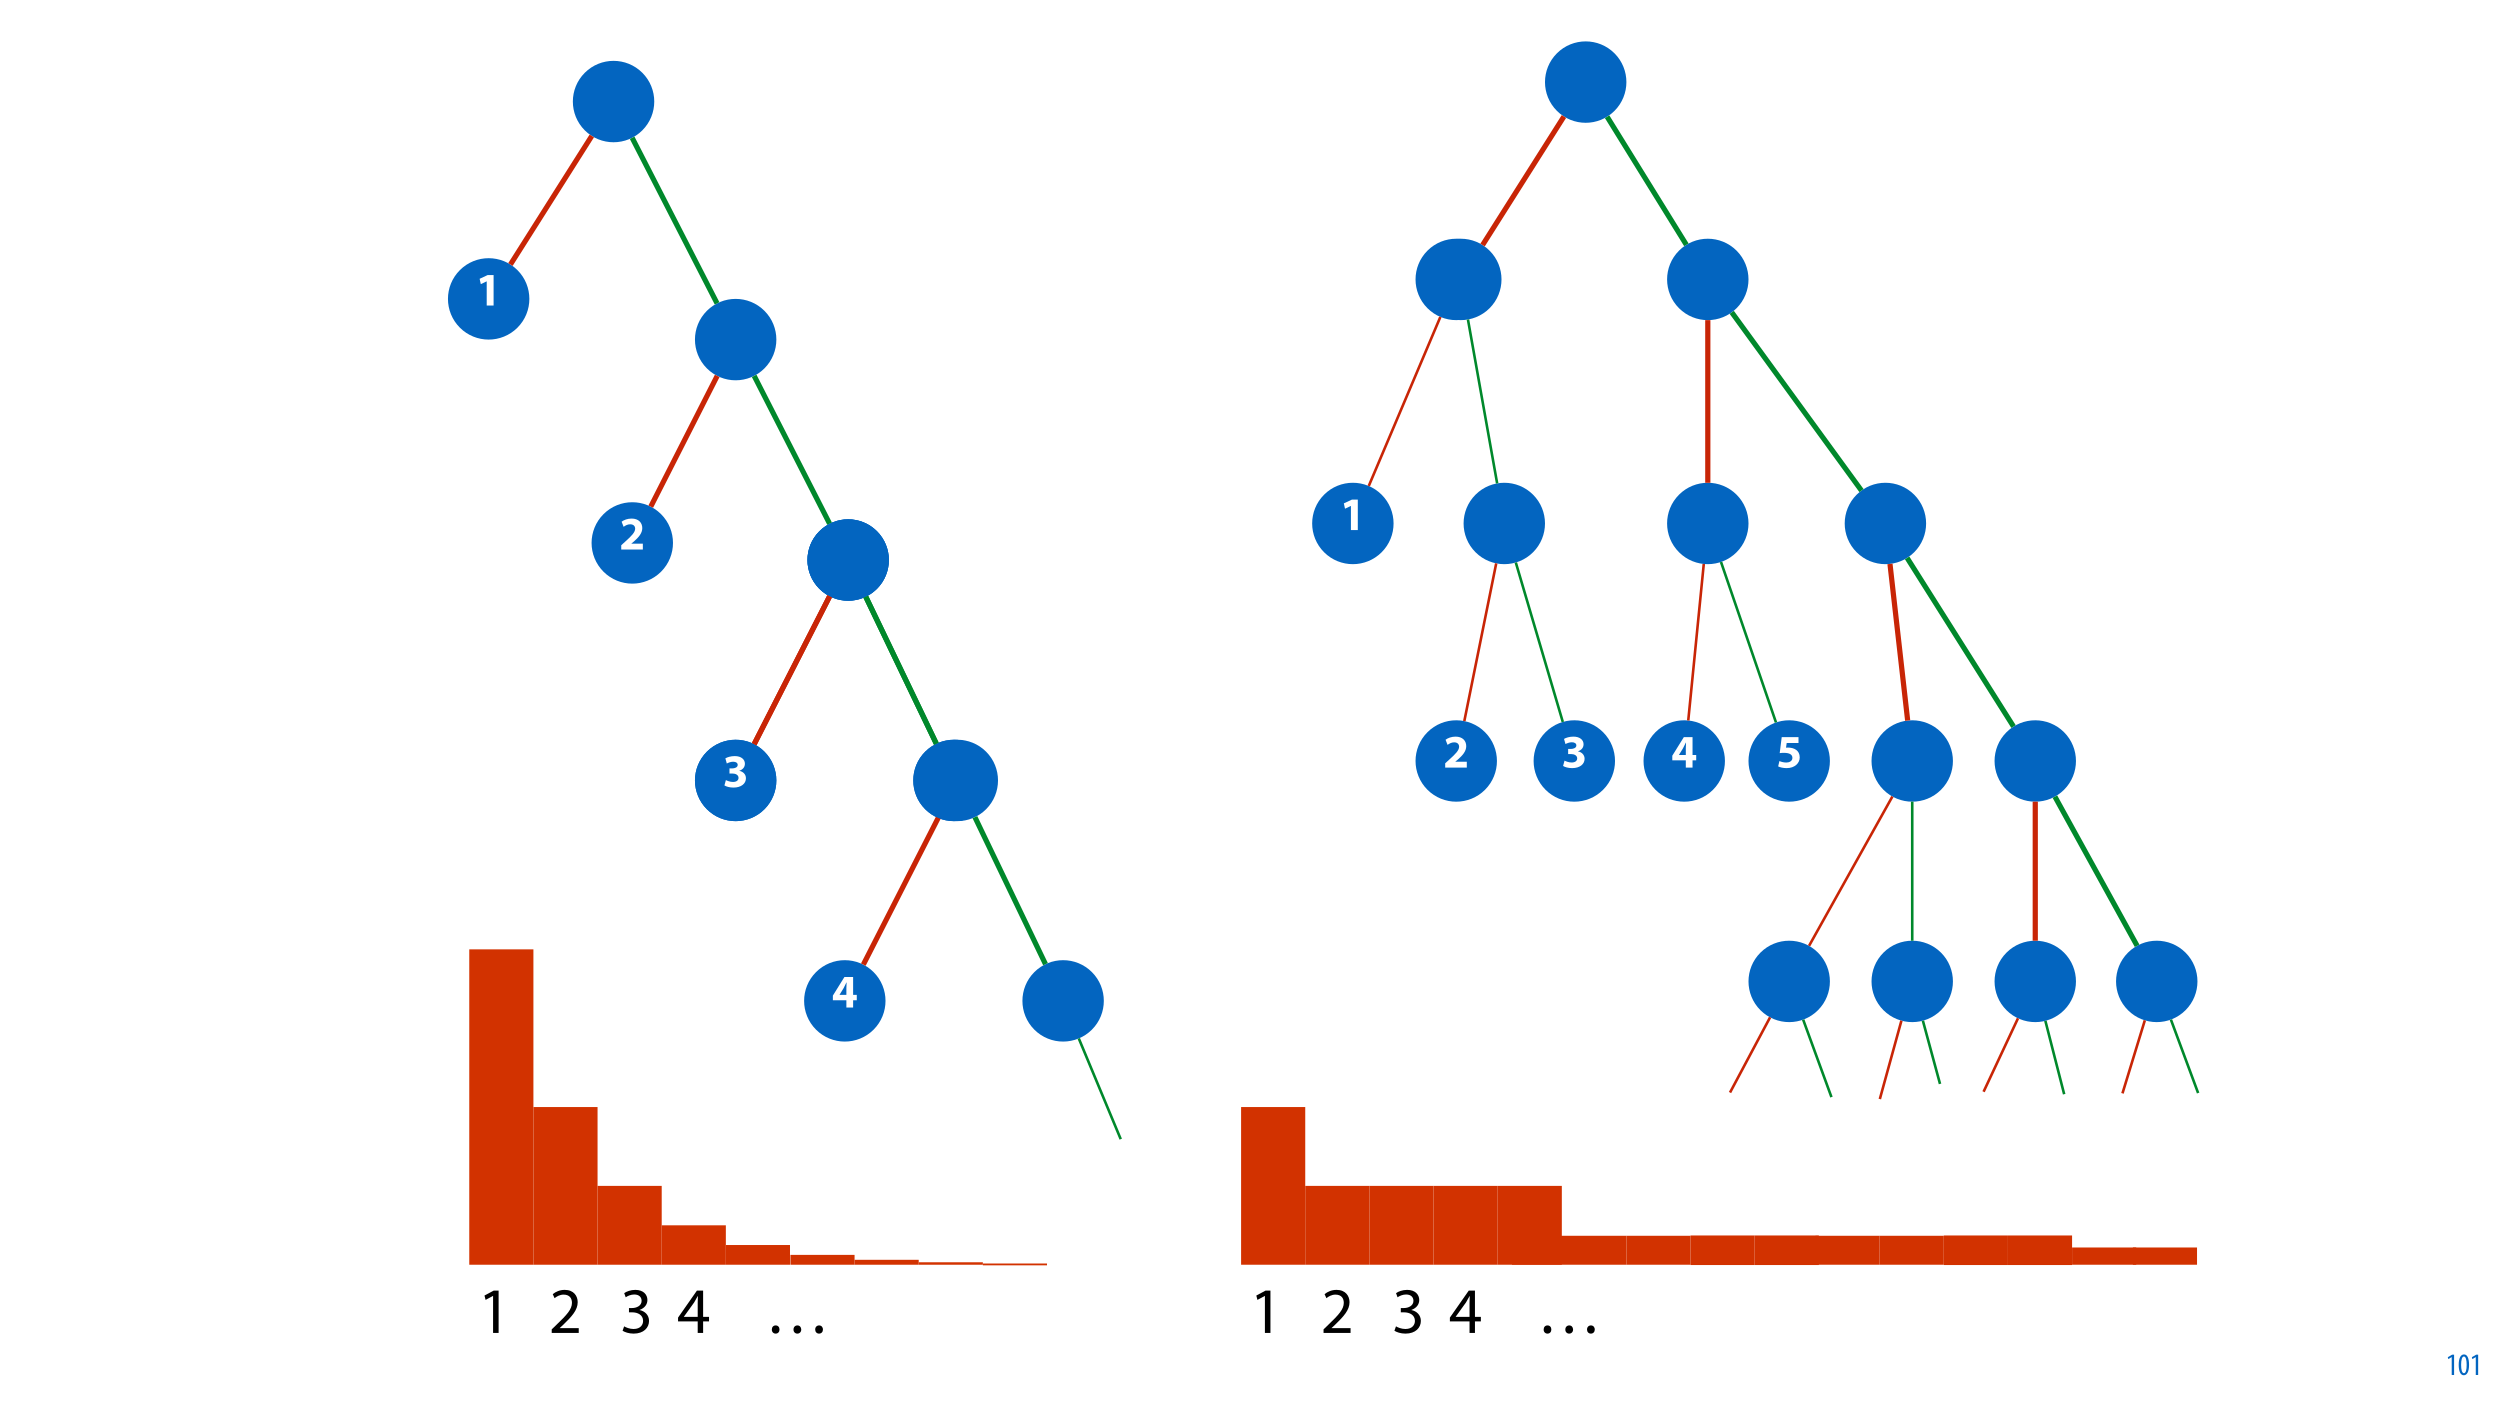 <?xml version="1.0" encoding="UTF-8"?>
<svg xmlns="http://www.w3.org/2000/svg" xmlns:xlink="http://www.w3.org/1999/xlink" width="1920pt" height="1080pt" viewBox="0 0 1920 1080" version="1.1">
<defs>
<g>
<symbol overflow="visible" id="glyph0-0">
<path style="stroke:none;" d="M 0 0 L 12 0 L 12 -16.797 L 0 -16.797 Z M 6 -9.484 L 1.922 -15.594 L 10.078 -15.594 Z M 6.719 -8.406 L 10.797 -14.516 L 10.797 -2.281 Z M 1.922 -1.203 L 6 -7.312 L 10.078 -1.203 Z M 1.203 -14.516 L 5.281 -8.406 L 1.203 -2.281 Z M 1.203 -14.516 "/>
</symbol>
<symbol overflow="visible" id="glyph0-1">
<path style="stroke:none;" d="M 4.516 0 L 6.344 0 L 6.344 -15.594 L 4.797 -15.594 L 1.516 -13.688 L 1.875 -12.234 L 4.469 -13.734 L 4.516 -13.734 Z M 4.516 0 "/>
</symbol>
<symbol overflow="visible" id="glyph0-2">
<path style="stroke:none;" d="M 4.75 -15.797 C 2.203 -15.797 0.641 -13.031 0.641 -7.781 C 0.641 -2.688 2.109 0.188 4.531 0.188 C 6.797 0.188 8.594 -2.141 8.594 -7.828 C 8.594 -12.797 7.266 -15.797 4.75 -15.797 Z M 4.656 -14.203 C 6.141 -14.203 6.75 -11.453 6.75 -7.797 C 6.75 -4.062 6.141 -1.391 4.688 -1.391 C 3.141 -1.391 2.5 -4.031 2.5 -7.797 C 2.5 -11.547 3.172 -14.203 4.656 -14.203 Z M 4.656 -14.203 "/>
</symbol>
<symbol overflow="visible" id="glyph1-0">
<path style="stroke:none;" d="M 0 0 L 18 0 L 18 -25.203 L 0 -25.203 Z M 9 -14.219 L 2.875 -23.406 L 15.125 -23.406 Z M 10.078 -12.594 L 16.203 -21.781 L 16.203 -3.422 Z M 2.875 -1.797 L 9 -10.984 L 15.125 -1.797 Z M 1.797 -21.781 L 7.922 -12.594 L 1.797 -3.422 Z M 1.797 -21.781 "/>
</symbol>
<symbol overflow="visible" id="glyph1-1">
<path style="stroke:none;" d="M 8.5 0 L 13.781 0 L 13.781 -23.406 L 9.25 -23.406 L 3.062 -20.516 L 3.953 -16.422 L 8.422 -18.547 L 8.5 -18.547 Z M 8.5 0 "/>
</symbol>
<symbol overflow="visible" id="glyph1-2">
<path style="stroke:none;" d="M 18.109 0 L 18.109 -4.5 L 9.281 -4.5 L 9.281 -4.578 L 11.453 -6.375 C 14.828 -9.391 17.672 -12.531 17.672 -16.453 C 17.672 -20.703 14.766 -23.797 9.469 -23.797 C 6.297 -23.797 3.562 -22.719 1.797 -21.391 L 3.344 -17.453 C 4.578 -18.391 6.344 -19.406 8.359 -19.406 C 11.047 -19.406 12.203 -17.891 12.203 -15.984 C 12.125 -13.25 9.641 -10.625 4.531 -6.047 L 1.516 -3.312 L 1.516 0 Z M 18.109 0 "/>
</symbol>
<symbol overflow="visible" id="glyph1-3">
<path style="stroke:none;" d="M 16.375 0 L 16.375 -5.578 L 19.188 -5.578 L 19.188 -9.688 L 16.375 -9.688 L 16.375 -23.406 L 9.688 -23.406 L 0.828 -9.141 L 0.828 -5.578 L 11.203 -5.578 L 11.203 0 Z M 5.938 -9.688 L 5.938 -9.75 L 9.078 -14.875 C 9.859 -16.344 10.469 -17.719 11.234 -19.219 L 11.375 -19.219 C 11.266 -17.719 11.203 -16.266 11.203 -14.875 L 11.203 -9.688 Z M 5.938 -9.688 "/>
</symbol>
<symbol overflow="visible" id="glyph1-4">
<path style="stroke:none;" d="M 1.375 -1.266 C 2.734 -0.391 5.297 0.391 8.312 0.391 C 14.25 0.391 17.891 -2.625 17.891 -6.766 C 17.891 -9.828 15.625 -11.953 12.812 -12.453 L 12.812 -12.531 C 15.703 -13.531 17.094 -15.484 17.094 -17.969 C 17.094 -21.172 14.328 -23.797 9.328 -23.797 C 6.297 -23.797 3.484 -22.938 2.094 -22.031 L 3.203 -18.078 C 4.172 -18.641 6.188 -19.469 8.094 -19.469 C 10.406 -19.469 11.562 -18.438 11.562 -17.031 C 11.562 -15.047 9.219 -14.359 7.375 -14.328 L 5.25 -14.328 L 5.25 -10.406 L 7.484 -10.406 C 9.906 -10.406 12.203 -9.359 12.203 -7.062 C 12.203 -5.297 10.766 -3.922 7.922 -3.922 C 5.688 -3.922 3.453 -4.859 2.484 -5.359 Z M 1.375 -1.266 "/>
</symbol>
<symbol overflow="visible" id="glyph1-5">
<path style="stroke:none;" d="M 17.141 -23.406 L 4.25 -23.406 L 2.703 -11.125 C 3.672 -11.266 4.578 -11.344 5.875 -11.344 C 10.547 -11.344 12.453 -9.859 12.453 -7.453 C 12.453 -4.969 10.047 -3.891 7.781 -3.891 C 5.656 -3.891 3.531 -4.531 2.484 -5.047 L 1.516 -0.938 C 2.812 -0.25 5.188 0.391 8.031 0.391 C 14.328 0.391 18.078 -3.453 18.078 -7.812 C 18.078 -10.547 16.984 -12.484 15.234 -13.688 C 13.578 -14.875 11.297 -15.375 9.078 -15.375 C 8.5 -15.375 8.062 -15.375 7.562 -15.297 L 8.062 -18.906 L 17.141 -18.906 Z M 17.141 -23.406 "/>
</symbol>
<symbol overflow="visible" id="glyph2-0">
<path style="stroke:none;" d="M 0 0 L 25 0 L 25 -35 L 0 -35 Z M 12.5 -19.75 L 4 -32.5 L 21 -32.5 Z M 14 -17.5 L 22.5 -30.25 L 22.5 -4.75 Z M 4 -2.5 L 12.5 -15.25 L 21 -2.5 Z M 2.5 -30.25 L 11 -17.5 L 2.5 -4.75 Z M 2.5 -30.25 "/>
</symbol>
<symbol overflow="visible" id="glyph2-1">
<path style="stroke:none;" d="M 11.797 0 L 16.047 0 L 16.047 -32.5 L 12.297 -32.5 L 5.203 -28.703 L 6.047 -25.344 L 11.703 -28.406 L 11.797 -28.406 Z M 11.797 0 "/>
</symbol>
<symbol overflow="visible" id="glyph2-2">
<path style="stroke:none;" d="M 23 0 L 23 -3.656 L 8.406 -3.656 L 8.406 -3.75 L 11 -6.156 C 17.844 -12.75 22.203 -17.594 22.203 -23.594 C 22.203 -28.25 19.25 -33.047 12.25 -33.047 C 8.5 -33.047 5.297 -31.656 3.047 -29.75 L 4.453 -26.656 C 5.953 -27.906 8.406 -29.406 11.344 -29.406 C 16.203 -29.406 17.797 -26.344 17.797 -23.047 C 17.75 -18.156 14 -13.953 5.703 -6.047 L 2.25 -2.703 L 2.25 0 Z M 23 0 "/>
</symbol>
<symbol overflow="visible" id="glyph2-3">
<path style="stroke:none;" d="M 2.094 -1.656 C 3.703 -0.594 6.906 0.547 10.547 0.547 C 18.344 0.547 22.406 -4 22.406 -9.203 C 22.406 -13.75 19.156 -16.75 15.156 -17.547 L 15.156 -17.656 C 19.156 -19.094 21.156 -21.953 21.156 -25.297 C 21.156 -29.25 18.25 -33.047 11.844 -33.047 C 8.344 -33.047 5.047 -31.797 3.344 -30.547 L 4.5 -27.344 C 5.906 -28.344 8.406 -29.5 11 -29.5 C 15.047 -29.5 16.703 -27.203 16.703 -24.594 C 16.703 -20.75 12.656 -19.094 9.453 -19.094 L 7 -19.094 L 7 -15.797 L 9.453 -15.797 C 13.703 -15.797 17.797 -13.844 17.844 -9.297 C 17.906 -6.594 16.156 -3 10.5 -3 C 7.453 -3 4.547 -4.25 3.297 -5.047 Z M 2.094 -1.656 "/>
</symbol>
<symbol overflow="visible" id="glyph2-4">
<path style="stroke:none;" d="M 20 0 L 20 -8.844 L 24.547 -8.844 L 24.547 -12.297 L 20 -12.297 L 20 -32.5 L 15.25 -32.5 L 0.75 -11.75 L 0.75 -8.844 L 15.844 -8.844 L 15.844 0 Z M 5.203 -12.297 L 5.203 -12.406 L 13.156 -23.453 C 14.047 -24.953 14.844 -26.344 15.844 -28.25 L 16 -28.25 C 15.906 -26.547 15.844 -24.844 15.844 -23.156 L 15.844 -12.297 Z M 5.203 -12.297 "/>
</symbol>
<symbol overflow="visible" id="glyph2-5">
<path style="stroke:none;" d="M 8.344 0.547 C 10.156 0.547 11.297 -0.797 11.297 -2.594 C 11.297 -4.453 10.156 -5.75 8.344 -5.75 C 6.594 -5.75 5.406 -4.453 5.406 -2.594 C 5.344 -0.797 6.594 0.547 8.344 0.547 Z M 25 0.547 C 26.797 0.547 28 -0.797 28 -2.594 C 27.953 -4.453 26.797 -5.75 25.047 -5.75 C 23.297 -5.75 22.047 -4.453 22.047 -2.594 C 22 -0.797 23.25 0.547 25 0.547 Z M 41.656 0.547 C 43.5 0.547 44.656 -0.797 44.656 -2.594 C 44.656 -4.453 43.453 -5.75 41.703 -5.75 C 39.953 -5.75 38.703 -4.453 38.703 -2.594 C 38.703 -0.797 39.906 0.547 41.656 0.547 Z M 41.656 0.547 "/>
</symbol>
</g>
<clipPath id="clip1">
  <path d="M 389.324 102.348 L 457.18 102.348 L 457.18 205.203 L 389.324 205.203 Z M 389.324 102.348 "/>
</clipPath>
<clipPath id="clip2">
  <path d="M 496.98 286.773 L 553.598 286.773 L 553.598 391.008 L 496.98 391.008 Z M 496.98 286.773 "/>
</clipPath>
<clipPath id="clip3">
  <path d="M 576.418 286.75 L 639.949 286.75 L 639.949 404.156 L 576.418 404.156 Z M 576.418 286.75 "/>
</clipPath>
<clipPath id="clip4">
  <path d="M 482.703 103.902 L 553.496 103.902 L 553.496 234.902 L 482.703 234.902 Z M 482.703 103.902 "/>
</clipPath>
<clipPath id="clip5">
  <path d="M 662.109 456.418 L 721.918 456.418 L 721.918 573.066 L 662.109 573.066 Z M 662.109 456.418 "/>
</clipPath>
<clipPath id="clip6">
  <path d="M 576.418 456.039 L 639.949 456.039 L 639.949 573.445 L 576.418 573.445 Z M 576.418 456.039 "/>
</clipPath>
<clipPath id="clip7">
  <path d="M 745.941 625.707 L 805.75 625.707 L 805.75 742.355 L 745.941 742.355 Z M 745.941 625.707 "/>
</clipPath>
<clipPath id="clip8">
  <path d="M 660.25 625.328 L 723.781 625.328 L 723.781 742.734 L 660.25 742.734 Z M 660.25 625.328 "/>
</clipPath>
<clipPath id="clip9">
  <path d="M 662.109 456.418 L 721.918 456.418 L 721.918 573.066 L 662.109 573.066 Z M 662.109 456.418 "/>
</clipPath>
<clipPath id="clip10">
  <path d="M 576.418 456.039 L 639.949 456.039 L 639.949 573.445 L 576.418 573.445 Z M 576.418 456.039 "/>
</clipPath>
<clipPath id="clip11">
  <path d="M 826.578 796.152 L 862.648 796.152 L 862.648 876.27 L 826.578 876.27 Z M 826.578 796.152 "/>
</clipPath>
<clipPath id="clip12">
  <path d="M 1135.926 87.398 L 1203.785 87.398 L 1203.785 190.254 L 1135.926 190.254 Z M 1135.926 87.398 "/>
</clipPath>
<clipPath id="clip13">
  <path d="M 1308.59 244.863 L 1314.59 244.863 L 1314.59 371.77 L 1308.59 371.77 Z M 1308.59 244.863 "/>
</clipPath>
<clipPath id="clip14">
  <path d="M 1327.367 237.703 L 1432.215 237.703 L 1432.215 378.926 L 1327.367 378.926 Z M 1327.367 237.703 "/>
</clipPath>
<clipPath id="clip15">
  <path d="M 1231.566 87.586 L 1297.84 87.586 L 1297.84 190.07 L 1231.566 190.07 Z M 1231.566 87.586 "/>
</clipPath>
<clipPath id="clip16">
  <path d="M 1461.984 426.402 L 1549.09 426.402 L 1549.09 560.066 L 1461.984 560.066 Z M 1461.984 426.402 "/>
</clipPath>
<clipPath id="clip17">
  <path d="M 1575.422 609.855 L 1644.047 609.855 L 1644.047 728.312 L 1575.422 728.312 Z M 1575.422 609.855 "/>
</clipPath>
<clipPath id="clip18">
  <path d="M 1560.082 614.699 L 1566.082 614.699 L 1566.082 723.469 L 1560.082 723.469 Z M 1560.082 614.699 "/>
</clipPath>
<clipPath id="clip19">
  <path d="M 1448.512 431.863 L 1468.074 431.863 L 1468.074 554.602 L 1448.512 554.602 Z M 1448.512 431.863 "/>
</clipPath>
<clipPath id="clip20">
  <path d="M 1665.316 781.699 L 1690.102 781.699 L 1690.102 840.805 L 1665.316 840.805 Z M 1665.316 781.699 "/>
</clipPath>
<clipPath id="clip21">
  <path d="M 1049.277 242.004 L 1108.121 242.004 L 1108.121 374.625 L 1049.277 374.625 Z M 1049.277 242.004 "/>
</clipPath>
<clipPath id="clip22">
  <path d="M 1125.398 244.203 L 1151.797 244.203 L 1151.797 372.426 L 1125.398 372.426 Z M 1125.398 244.203 "/>
</clipPath>
<clipPath id="clip23">
  <path d="M 1162.18 430.73 L 1202.191 430.73 L 1202.191 555.734 L 1162.18 555.734 Z M 1162.18 430.73 "/>
</clipPath>
<clipPath id="clip24">
  <path d="M 1122.613 431.469 L 1151.078 431.469 L 1151.078 554.996 L 1122.613 554.996 Z M 1122.613 431.469 "/>
</clipPath>
<clipPath id="clip25">
  <path d="M 1387.473 610.254 L 1455.23 610.254 L 1455.23 727.914 L 1387.473 727.914 Z M 1387.473 610.254 "/>
</clipPath>
<clipPath id="clip26">
  <path d="M 1319.781 430.277 L 1365.914 430.277 L 1365.914 556.188 L 1319.781 556.188 Z M 1319.781 430.277 "/>
</clipPath>
<clipPath id="clip27">
  <path d="M 1294.586 432.035 L 1310.5 432.035 L 1310.5 554.434 L 1294.586 554.434 Z M 1294.586 432.035 "/>
</clipPath>
<clipPath id="clip28">
  <path d="M 1466.594 614.699 L 1470.594 614.699 L 1470.594 723.469 L 1466.594 723.469 Z M 1466.594 614.699 "/>
</clipPath>
<clipPath id="clip29">
  <path d="M 1326.773 779.855 L 1361.293 779.855 L 1361.293 840.551 L 1326.773 840.551 Z M 1326.773 779.855 "/>
</clipPath>
<clipPath id="clip30">
  <path d="M 1568.875 782.766 L 1587.254 782.766 L 1587.254 841.602 L 1568.875 841.602 Z M 1568.875 782.766 "/>
</clipPath>
<clipPath id="clip31">
  <path d="M 1521.488 780.621 L 1551.727 780.621 L 1551.727 839.887 L 1521.488 839.887 Z M 1521.488 780.621 "/>
</clipPath>
<clipPath id="clip32">
  <path d="M 1474.809 782.641 L 1491.902 782.641 L 1491.902 833.715 L 1474.809 833.715 Z M 1474.809 782.641 "/>
</clipPath>
<clipPath id="clip33">
  <path d="M 1382.891 781.754 L 1408.492 781.754 L 1408.492 843.926 L 1382.891 843.926 Z M 1382.891 781.754 "/>
</clipPath>
<clipPath id="clip34">
  <path d="M 1441.742 782.605 L 1462.254 782.605 L 1462.254 845.336 L 1441.742 845.336 Z M 1441.742 782.605 "/>
</clipPath>
<clipPath id="clip35">
  <path d="M 1628.098 782.328 L 1649.188 782.328 L 1649.188 840.996 L 1628.098 840.996 Z M 1628.098 782.328 "/>
</clipPath>
</defs>
<g id="surface1">
<rect x="0" y="0" width="1920" height="1080" style="fill:rgb(100%,100%,100%);fill-opacity:1;stroke:none;"/>
<g style="fill:rgb(1.176%,39.607%,75.294%);fill-opacity:1;">
  <use xlink:href="#glyph0-1" x="1878.4" y="1056"/>
  <use xlink:href="#glyph0-2" x="1887.64" y="1056"/>
  <use xlink:href="#glyph0-1" x="1896.88" y="1056"/>
</g>
<path style=" stroke:none;fill-rule:nonzero;fill:rgb(1.176%,39.607%,75.294%);fill-opacity:1;" d="M 493.312 55.895 C 505.52 68.102 505.52 87.895 493.312 100.102 C 481.105 112.309 461.316 112.309 449.109 100.102 C 436.902 87.895 436.902 68.102 449.109 55.895 C 461.316 43.688 481.105 43.688 493.312 55.895 Z M 493.312 55.895 "/>
<path style=" stroke:none;fill-rule:nonzero;fill:rgb(1.176%,39.607%,75.294%);fill-opacity:1;" d="M 397.395 207.449 C 409.602 219.656 409.602 239.445 397.395 251.652 C 385.188 263.859 365.398 263.859 353.191 251.652 C 340.984 239.445 340.984 219.656 353.191 207.449 C 365.398 195.242 385.188 195.242 397.395 207.449 Z M 397.395 207.449 "/>
<g style="fill:rgb(100%,100%,100%);fill-opacity:1;">
  <use xlink:href="#glyph1-1" x="365.294" y="234.635"/>
</g>
<path style=" stroke:none;fill-rule:nonzero;fill:rgb(1.176%,39.607%,75.294%);fill-opacity:1;" d="M 587.09 238.707 C 599.297 250.914 599.297 270.707 587.09 282.914 C 574.883 295.121 555.09 295.121 542.883 282.914 C 530.676 270.707 530.676 250.914 542.883 238.707 C 555.09 226.5 574.883 226.5 587.09 238.707 Z M 587.09 238.707 "/>
<path style=" stroke:none;fill-rule:nonzero;fill:rgb(1.176%,39.607%,75.294%);fill-opacity:1;" d="M 507.695 394.871 C 519.906 407.078 519.906 426.867 507.695 439.074 C 495.488 451.285 475.699 451.285 463.492 439.074 C 451.285 426.867 451.285 407.078 463.492 394.871 C 475.699 382.664 495.488 382.664 507.695 394.871 Z M 507.695 394.871 "/>
<g style="fill:rgb(100%,100%,100%);fill-opacity:1;">
  <use xlink:href="#glyph1-2" x="475.596" y="422.058"/>
</g>
<path style=" stroke:none;fill-rule:nonzero;fill:rgb(1.176%,39.607%,75.294%);fill-opacity:1;" d="M 673.484 407.996 C 685.691 420.203 685.691 439.992 673.484 452.199 C 661.277 464.41 641.484 464.41 629.277 452.199 C 617.07 439.992 617.07 420.203 629.277 407.996 C 641.484 395.789 661.277 395.789 673.484 407.996 Z M 673.484 407.996 "/>
<g clip-path="url(#clip1)" clip-rule="nonzero">
<path style="fill:none;stroke-width:4;stroke-linecap:butt;stroke-linejoin:miter;stroke:rgb(78.432%,14.51%,2.353%);stroke-opacity:1;stroke-miterlimit:4;" d="M -0.001 98.717 L 62.479 -0.001 " transform="matrix(1,0,0,1,392.013,104.415)"/>
</g>
<g clip-path="url(#clip2)" clip-rule="nonzero">
<path style="fill:none;stroke-width:4;stroke-linecap:butt;stroke-linejoin:miter;stroke:rgb(78.432%,14.51%,2.353%);stroke-opacity:1;stroke-miterlimit:4;" d="M 0.002 100.421 L 51.053 -0.001 " transform="matrix(1,0,0,1,499.764,288.681)"/>
</g>
<g clip-path="url(#clip3)" clip-rule="nonzero">
<path style="fill:none;stroke-width:4;stroke-linecap:butt;stroke-linejoin:miter;stroke:rgb(0%,53.334%,16.862%);stroke-opacity:1;stroke-miterlimit:4;" d="M 0.001 0.001 L 57.969 113.591 " transform="matrix(1,0,0,1,579.199,288.659)"/>
</g>
<g clip-path="url(#clip4)" clip-rule="nonzero">
<path style="fill:none;stroke-width:4;stroke-linecap:butt;stroke-linejoin:miter;stroke:rgb(0%,53.334%,16.862%);stroke-opacity:1;stroke-miterlimit:4;" d="M -0.001 -0.001 L 65.234 127.171 " transform="matrix(1,0,0,1,485.481,105.817)"/>
</g>
<path style=" stroke:none;fill-rule:nonzero;fill:rgb(1.176%,39.607%,75.294%);fill-opacity:1;" d="M 673.484 407.996 C 685.691 420.203 685.691 439.992 673.484 452.199 C 661.277 464.41 641.484 464.41 629.277 452.199 C 617.07 439.992 617.07 420.203 629.277 407.996 C 641.484 395.789 661.277 395.789 673.484 407.996 Z M 673.484 407.996 "/>
<path style=" stroke:none;fill-rule:nonzero;fill:rgb(1.176%,39.607%,75.294%);fill-opacity:1;" d="M 587.09 577.285 C 599.297 589.492 599.297 609.281 587.09 621.488 C 574.883 633.695 555.09 633.695 542.883 621.488 C 530.676 609.281 530.676 589.492 542.883 577.285 C 555.09 565.078 574.883 565.078 587.09 577.285 Z M 587.09 577.285 "/>
<path style=" stroke:none;fill-rule:nonzero;fill:rgb(1.176%,39.607%,75.294%);fill-opacity:1;" d="M 754.75 577.285 C 766.957 589.492 766.957 609.281 754.75 621.488 C 742.543 633.695 722.75 633.695 710.543 621.488 C 698.336 609.281 698.336 589.492 710.543 577.285 C 722.75 565.078 742.543 565.078 754.75 577.285 Z M 754.75 577.285 "/>
<g clip-path="url(#clip5)" clip-rule="nonzero">
<path style="fill:none;stroke-width:4;stroke-linecap:butt;stroke-linejoin:miter;stroke:rgb(0%,53.334%,16.862%);stroke-opacity:1;stroke-miterlimit:4;" d="M -0.002 -0 L 54.205 112.914 " transform="matrix(1,0,0,1,664.912,458.285)"/>
</g>
<g clip-path="url(#clip6)" clip-rule="nonzero">
<path style="fill:none;stroke-width:4;stroke-linecap:butt;stroke-linejoin:miter;stroke:rgb(78.432%,14.51%,2.353%);stroke-opacity:1;stroke-miterlimit:4;" d="M 0 113.587 L 57.969 0.001 " transform="matrix(1,0,0,1,579.199,457.948)"/>
</g>
<path style=" stroke:none;fill-rule:nonzero;fill:rgb(1.176%,39.607%,75.294%);fill-opacity:1;" d="M 757.312 577.285 C 769.523 589.492 769.523 609.281 757.312 621.488 C 745.105 633.695 725.316 633.695 713.109 621.488 C 700.902 609.281 700.902 589.492 713.109 577.285 C 725.316 565.078 745.105 565.078 757.312 577.285 Z M 757.312 577.285 "/>
<path style=" stroke:none;fill-rule:nonzero;fill:rgb(1.176%,39.607%,75.294%);fill-opacity:1;" d="M 670.918 746.574 C 683.125 758.781 683.125 778.57 670.918 790.777 C 658.711 802.984 638.922 802.984 626.715 790.777 C 614.508 778.57 614.508 758.781 626.715 746.574 C 638.922 734.367 658.711 734.367 670.918 746.574 Z M 670.918 746.574 "/>
<g style="fill:rgb(100%,100%,100%);fill-opacity:1;">
  <use xlink:href="#glyph1-3" x="638.818" y="773.76"/>
</g>
<path style=" stroke:none;fill-rule:nonzero;fill:rgb(1.176%,39.607%,75.294%);fill-opacity:1;" d="M 838.582 746.574 C 850.789 758.781 850.789 778.57 838.582 790.777 C 826.375 802.984 806.582 802.984 794.375 790.777 C 782.168 778.57 782.168 758.781 794.375 746.574 C 806.582 734.367 826.375 734.367 838.582 746.574 Z M 838.582 746.574 "/>
<g clip-path="url(#clip7)" clip-rule="nonzero">
<path style="fill:none;stroke-width:4;stroke-linecap:butt;stroke-linejoin:miter;stroke:rgb(0%,53.334%,16.862%);stroke-opacity:1;stroke-miterlimit:4;" d="M -0 0 L 54.203 112.914 " transform="matrix(1,0,0,1,748.743,627.574)"/>
</g>
<g clip-path="url(#clip8)" clip-rule="nonzero">
<path style="fill:none;stroke-width:4;stroke-linecap:butt;stroke-linejoin:miter;stroke:rgb(78.432%,14.51%,2.353%);stroke-opacity:1;stroke-miterlimit:4;" d="M 0.002 113.588 L 57.971 0.002 " transform="matrix(1,0,0,1,663.029,627.237)"/>
</g>
<path style=" stroke:none;fill-rule:nonzero;fill:rgb(1.176%,39.607%,75.294%);fill-opacity:1;" d="M 673.484 407.996 C 685.691 420.203 685.691 439.992 673.484 452.199 C 661.277 464.41 641.484 464.41 629.277 452.199 C 617.07 439.992 617.07 420.203 629.277 407.996 C 641.484 395.789 661.277 395.789 673.484 407.996 Z M 673.484 407.996 "/>
<path style=" stroke:none;fill-rule:nonzero;fill:rgb(1.176%,39.607%,75.294%);fill-opacity:1;" d="M 587.09 577.285 C 599.297 589.492 599.297 609.281 587.09 621.488 C 574.883 633.695 555.09 633.695 542.883 621.488 C 530.676 609.281 530.676 589.492 542.883 577.285 C 555.09 565.078 574.883 565.078 587.09 577.285 Z M 587.09 577.285 "/>
<g style="fill:rgb(100%,100%,100%);fill-opacity:1;">
  <use xlink:href="#glyph1-4" x="554.987" y="604.471"/>
</g>
<path style=" stroke:none;fill-rule:nonzero;fill:rgb(1.176%,39.607%,75.294%);fill-opacity:1;" d="M 754.75 577.285 C 766.957 589.492 766.957 609.281 754.75 621.488 C 742.543 633.695 722.75 633.695 710.543 621.488 C 698.336 609.281 698.336 589.492 710.543 577.285 C 722.75 565.078 742.543 565.078 754.75 577.285 Z M 754.75 577.285 "/>
<g clip-path="url(#clip9)" clip-rule="nonzero">
<path style="fill:none;stroke-width:4;stroke-linecap:butt;stroke-linejoin:miter;stroke:rgb(0%,53.334%,16.862%);stroke-opacity:1;stroke-miterlimit:4;" d="M -0.002 -0 L 54.205 112.914 " transform="matrix(1,0,0,1,664.912,458.285)"/>
</g>
<g clip-path="url(#clip10)" clip-rule="nonzero">
<path style="fill:none;stroke-width:4;stroke-linecap:butt;stroke-linejoin:miter;stroke:rgb(78.432%,14.51%,2.353%);stroke-opacity:1;stroke-miterlimit:4;" d="M 0 113.587 L 57.969 0.001 " transform="matrix(1,0,0,1,579.199,457.948)"/>
</g>
<g clip-path="url(#clip11)" clip-rule="nonzero">
<path style="fill:none;stroke-width:2;stroke-linecap:butt;stroke-linejoin:miter;stroke:rgb(0%,53.334%,16.862%);stroke-opacity:1;stroke-miterlimit:4;" d="M 32.224 77.345 L 0.001 0.001 " transform="matrix(1,0,0,1,828.503,797.538)"/>
</g>
<path style=" stroke:none;fill-rule:nonzero;fill:rgb(82.353%,19.608%,0%);fill-opacity:1;" d="M 360.395 971.316 L 409.66 971.316 L 409.66 729.105 L 360.395 729.105 Z M 360.395 971.316 "/>
<path style=" stroke:none;fill-rule:nonzero;fill:rgb(82.353%,19.608%,0%);fill-opacity:1;" d="M 409.66 971.316 L 458.922 971.316 L 458.922 850.211 L 409.66 850.211 Z M 409.66 971.316 "/>
<path style=" stroke:none;fill-rule:nonzero;fill:rgb(82.353%,19.608%,0%);fill-opacity:1;" d="M 458.922 971.316 L 508.188 971.316 L 508.188 910.762 L 458.922 910.762 Z M 458.922 971.316 "/>
<path style=" stroke:none;fill-rule:nonzero;fill:rgb(82.353%,19.608%,0%);fill-opacity:1;" d="M 508.188 971.316 L 557.449 971.316 L 557.449 941.039 L 508.188 941.039 Z M 508.188 971.316 "/>
<path style=" stroke:none;fill-rule:nonzero;fill:rgb(82.353%,19.608%,0%);fill-opacity:1;" d="M 557.449 971.316 L 606.715 971.316 L 606.715 956.176 L 557.449 956.176 Z M 557.449 971.316 "/>
<g style="fill:rgb(0%,0%,0%);fill-opacity:1;">
  <use xlink:href="#glyph2-1" x="366.884" y="1023.672"/>
</g>
<g style="fill:rgb(0%,0%,0%);fill-opacity:1;">
  <use xlink:href="#glyph2-2" x="421.466" y="1023.672"/>
</g>
<g style="fill:rgb(0%,0%,0%);fill-opacity:1;">
  <use xlink:href="#glyph2-3" x="476.048" y="1023.672"/>
</g>
<g style="fill:rgb(0%,0%,0%);fill-opacity:1;">
  <use xlink:href="#glyph2-4" x="519.994" y="1023.672"/>
</g>
<path style=" stroke:none;fill-rule:nonzero;fill:rgb(82.353%,19.608%,0%);fill-opacity:1;" d="M 607.043 971.316 L 656.305 971.316 L 656.305 963.746 L 607.043 963.746 Z M 607.043 971.316 "/>
<path style=" stroke:none;fill-rule:nonzero;fill:rgb(82.353%,19.608%,0%);fill-opacity:1;" d="M 656.305 971.316 L 705.57 971.316 L 705.57 967.531 L 656.305 967.531 Z M 656.305 971.316 "/>
<g style="fill:rgb(0%,0%,0%);fill-opacity:1;">
  <use xlink:href="#glyph2-5" x="587.361" y="1023.672"/>
</g>
<path style=" stroke:none;fill-rule:nonzero;fill:rgb(1.176%,39.607%,75.294%);fill-opacity:1;" d="M 1239.918 40.945 C 1252.125 53.152 1252.125 72.945 1239.918 85.152 C 1227.711 97.359 1207.918 97.359 1195.711 85.152 C 1183.504 72.945 1183.504 53.152 1195.711 40.945 C 1207.918 28.738 1227.711 28.738 1239.918 40.945 Z M 1239.918 40.945 "/>
<path style=" stroke:none;fill-rule:nonzero;fill:rgb(1.176%,39.607%,75.294%);fill-opacity:1;" d="M 1144 192.5 C 1156.207 204.707 1156.207 224.5 1144 236.707 C 1131.793 248.914 1112 248.914 1099.793 236.707 C 1087.586 224.5 1087.586 204.707 1099.793 192.5 C 1112 180.293 1131.793 180.293 1144 192.5 Z M 1144 192.5 "/>
<g style="fill:rgb(100%,100%,100%);fill-opacity:1;">
  <use xlink:href="#glyph1-1" x="1111.898" y="219.688"/>
</g>
<path style=" stroke:none;fill-rule:nonzero;fill:rgb(1.176%,39.607%,75.294%);fill-opacity:1;" d="M 1333.691 192.5 C 1345.898 204.707 1345.898 224.5 1333.691 236.707 C 1321.484 248.914 1301.695 248.914 1289.484 236.707 C 1277.277 224.5 1277.277 204.707 1289.484 192.5 C 1301.695 180.293 1321.484 180.293 1333.691 192.5 Z M 1333.691 192.5 "/>
<path style=" stroke:none;fill-rule:nonzero;fill:rgb(1.176%,39.607%,75.294%);fill-opacity:1;" d="M 1333.691 379.922 C 1345.898 392.129 1345.898 411.922 1333.691 424.129 C 1321.484 436.336 1301.695 436.336 1289.484 424.129 C 1277.277 411.922 1277.277 392.129 1289.484 379.922 C 1301.695 367.715 1321.484 367.715 1333.691 379.922 Z M 1333.691 379.922 "/>
<path style=" stroke:none;fill-rule:nonzero;fill:rgb(1.176%,39.607%,75.294%);fill-opacity:1;" d="M 1470.098 379.922 C 1482.305 392.129 1482.305 411.922 1470.098 424.129 C 1457.887 436.336 1438.098 436.336 1425.891 424.129 C 1413.684 411.922 1413.684 392.129 1425.891 379.922 C 1438.098 367.715 1457.887 367.715 1470.098 379.922 Z M 1470.098 379.922 "/>
<g clip-path="url(#clip12)" clip-rule="nonzero">
<path style="fill:none;stroke-width:4;stroke-linecap:butt;stroke-linejoin:miter;stroke:rgb(78.432%,14.51%,2.353%);stroke-opacity:1;stroke-miterlimit:4;" d="M 0 98.715 L 62.477 0 " transform="matrix(1,0,0,1,1138.617,89.468)"/>
</g>
<g clip-path="url(#clip13)" clip-rule="nonzero">
<path style="fill:none;stroke-width:4;stroke-linecap:butt;stroke-linejoin:miter;stroke:rgb(78.432%,14.51%,2.353%);stroke-opacity:1;stroke-miterlimit:4;" d="M -0 124.907 C -0 83.271 -0 41.634 -0 0.001 " transform="matrix(1,0,0,1,1311.59,245.862)"/>
</g>
<g clip-path="url(#clip14)" clip-rule="nonzero">
<path style="fill:none;stroke-width:4;stroke-linecap:butt;stroke-linejoin:miter;stroke:rgb(0%,53.334%,16.862%);stroke-opacity:1;stroke-miterlimit:4;" d="M -0.002 0.002 L 99.612 136.869 " transform="matrix(1,0,0,1,1329.986,239.881)"/>
</g>
<g clip-path="url(#clip15)" clip-rule="nonzero">
<path style="fill:none;stroke-width:4;stroke-linecap:butt;stroke-linejoin:miter;stroke:rgb(0%,53.334%,16.862%);stroke-opacity:1;stroke-miterlimit:4;" d="M 0.001 -0 L 60.872 98.379 " transform="matrix(1,0,0,1,1234.265,89.637)"/>
</g>
<path style=" stroke:none;fill-rule:nonzero;fill:rgb(1.176%,39.607%,75.294%);fill-opacity:1;" d="M 1140.496 562.336 C 1152.703 574.543 1152.703 594.336 1140.496 606.543 C 1128.289 618.75 1108.5 618.75 1096.293 606.543 C 1084.086 594.336 1084.086 574.543 1096.293 562.336 C 1108.5 550.129 1128.289 550.129 1140.496 562.336 Z M 1140.496 562.336 "/>
<g style="fill:rgb(100%,100%,100%);fill-opacity:1;">
  <use xlink:href="#glyph1-2" x="1108.396" y="589.524"/>
</g>
<path style=" stroke:none;fill-rule:nonzero;fill:rgb(1.176%,39.607%,75.294%);fill-opacity:1;" d="M 1396.211 562.336 C 1408.418 574.543 1408.418 594.336 1396.211 606.543 C 1384.004 618.75 1364.211 618.75 1352.004 606.543 C 1339.797 594.336 1339.797 574.543 1352.004 562.336 C 1364.211 550.129 1384.004 550.129 1396.211 562.336 Z M 1396.211 562.336 "/>
<g style="fill:rgb(100%,100%,100%);fill-opacity:1;">
  <use xlink:href="#glyph1-5" x="1364.108" y="589.524"/>
</g>
<path style=" stroke:none;fill-rule:nonzero;fill:rgb(1.176%,39.607%,75.294%);fill-opacity:1;" d="M 1585.184 562.336 C 1597.391 574.543 1597.391 594.336 1585.184 606.543 C 1572.977 618.75 1553.188 618.75 1540.98 606.543 C 1528.773 594.336 1528.773 574.543 1540.98 562.336 C 1553.188 550.129 1572.977 550.129 1585.184 562.336 Z M 1585.184 562.336 "/>
<g clip-path="url(#clip16)" clip-rule="nonzero">
<path style="fill:none;stroke-width:4;stroke-linecap:butt;stroke-linejoin:miter;stroke:rgb(0%,53.334%,16.862%);stroke-opacity:1;stroke-miterlimit:4;" d="M -0 0 L 81.722 129.528 " transform="matrix(1,0,0,1,1464.676,428.468)"/>
</g>
<path style=" stroke:none;fill-rule:nonzero;fill:rgb(1.176%,39.607%,75.294%);fill-opacity:1;" d="M 1585.184 731.625 C 1597.391 743.832 1597.391 763.625 1585.184 775.832 C 1572.977 788.039 1553.188 788.039 1540.98 775.832 C 1528.773 763.625 1528.773 743.832 1540.98 731.625 C 1553.188 719.418 1572.977 719.418 1585.184 731.625 Z M 1585.184 731.625 "/>
<path style=" stroke:none;fill-rule:nonzero;fill:rgb(1.176%,39.607%,75.294%);fill-opacity:1;" d="M 1678.492 731.625 C 1690.699 743.832 1690.699 763.625 1678.492 775.832 C 1666.281 788.039 1646.492 788.039 1634.285 775.832 C 1622.078 763.625 1622.078 743.832 1634.285 731.625 C 1646.492 719.418 1666.281 719.418 1678.492 731.625 Z M 1678.492 731.625 "/>
<g clip-path="url(#clip17)" clip-rule="nonzero">
<path style="fill:none;stroke-width:4;stroke-linecap:butt;stroke-linejoin:miter;stroke:rgb(0%,53.334%,16.862%);stroke-opacity:1;stroke-miterlimit:4;" d="M 0.002 0.002 L 63.123 114.525 " transform="matrix(1,0,0,1,1578.174,611.823)"/>
</g>
<g clip-path="url(#clip18)" clip-rule="nonzero">
<path style="fill:none;stroke-width:4;stroke-linecap:butt;stroke-linejoin:miter;stroke:rgb(78.432%,14.51%,2.353%);stroke-opacity:1;stroke-miterlimit:4;" d="M 0 106.77 C 0 71.181 0 35.591 0 0.001 " transform="matrix(1,0,0,1,1563.082,615.698)"/>
</g>
<path style=" stroke:none;fill-rule:nonzero;fill:rgb(1.176%,39.607%,75.294%);fill-opacity:1;" d="M 1490.695 562.336 C 1502.902 574.543 1502.902 594.336 1490.695 606.543 C 1478.488 618.75 1458.699 618.75 1446.492 606.543 C 1434.285 594.336 1434.285 574.543 1446.492 562.336 C 1458.699 550.129 1478.488 550.129 1490.695 562.336 Z M 1490.695 562.336 "/>
<g clip-path="url(#clip19)" clip-rule="nonzero">
<path style="fill:none;stroke-width:4;stroke-linecap:butt;stroke-linejoin:miter;stroke:rgb(78.432%,14.51%,2.353%);stroke-opacity:1;stroke-miterlimit:4;" d="M 13.585 120.291 L -0.001 0.002 " transform="matrix(1,0,0,1,1451.501,433.088)"/>
</g>
<g clip-path="url(#clip20)" clip-rule="nonzero">
<path style="fill:none;stroke-width:2;stroke-linecap:butt;stroke-linejoin:miter;stroke:rgb(0%,53.334%,16.862%);stroke-opacity:1;stroke-miterlimit:4;" d="M 20.91 56.411 L -0 0.001 " transform="matrix(1,0,0,1,1667.254,783.046)"/>
</g>
<path style=" stroke:none;fill-rule:nonzero;fill:rgb(1.176%,39.607%,75.294%);fill-opacity:1;" d="M 1140.496 192.5 C 1152.703 204.707 1152.703 224.5 1140.496 236.707 C 1128.289 248.914 1108.5 248.914 1096.293 236.707 C 1084.086 224.5 1084.086 204.707 1096.293 192.5 C 1108.5 180.293 1128.289 180.293 1140.496 192.5 Z M 1140.496 192.5 "/>
<path style=" stroke:none;fill-rule:nonzero;fill:rgb(1.176%,39.607%,75.294%);fill-opacity:1;" d="M 1061.105 379.922 C 1073.312 392.129 1073.312 411.922 1061.105 424.129 C 1048.898 436.336 1029.105 436.336 1016.898 424.129 C 1004.691 411.922 1004.691 392.129 1016.898 379.922 C 1029.105 367.715 1048.898 367.715 1061.105 379.922 Z M 1061.105 379.922 "/>
<g style="fill:rgb(100%,100%,100%);fill-opacity:1;">
  <use xlink:href="#glyph1-1" x="1029.005" y="407.111"/>
</g>
<path style=" stroke:none;fill-rule:nonzero;fill:rgb(1.176%,39.607%,75.294%);fill-opacity:1;" d="M 1177.398 379.922 C 1189.609 392.129 1189.609 411.922 1177.398 424.129 C 1165.191 436.336 1145.402 436.336 1133.195 424.129 C 1120.988 411.922 1120.988 392.129 1133.195 379.922 C 1145.402 367.715 1165.191 367.715 1177.398 379.922 Z M 1177.398 379.922 "/>
<g clip-path="url(#clip21)" clip-rule="nonzero">
<path style="fill:none;stroke-width:2;stroke-linecap:butt;stroke-linejoin:miter;stroke:rgb(78.432%,14.51%,2.353%);stroke-opacity:1;stroke-miterlimit:4;" d="M 0 129.84 L 55 0.001 " transform="matrix(1,0,0,1,1051.199,243.394)"/>
</g>
<g clip-path="url(#clip22)" clip-rule="nonzero">
<path style="fill:none;stroke-width:2;stroke-linecap:butt;stroke-linejoin:miter;stroke:rgb(0%,53.334%,16.862%);stroke-opacity:1;stroke-miterlimit:4;" d="M 22.431 125.87 L 0.002 -0.001 " transform="matrix(1,0,0,1,1127.381,245.38)"/>
</g>
<path style=" stroke:none;fill-rule:nonzero;fill:rgb(1.176%,39.607%,75.294%);fill-opacity:1;" d="M 1231.18 562.336 C 1243.387 574.543 1243.387 594.336 1231.18 606.543 C 1218.973 618.75 1199.18 618.75 1186.973 606.543 C 1174.766 594.336 1174.766 574.543 1186.973 562.336 C 1199.18 550.129 1218.973 550.129 1231.18 562.336 Z M 1231.18 562.336 "/>
<g style="fill:rgb(100%,100%,100%);fill-opacity:1;">
  <use xlink:href="#glyph1-4" x="1199.076" y="589.524"/>
</g>
<g clip-path="url(#clip23)" clip-rule="nonzero">
<path style="fill:none;stroke-width:2;stroke-linecap:butt;stroke-linejoin:miter;stroke:rgb(0%,53.334%,16.862%);stroke-opacity:1;stroke-miterlimit:4;" d="M 36.096 122.439 L -0.001 0.001 " transform="matrix(1,0,0,1,1164.138,432.014)"/>
</g>
<g clip-path="url(#clip24)" clip-rule="nonzero">
<path style="fill:none;stroke-width:2;stroke-linecap:butt;stroke-linejoin:miter;stroke:rgb(78.432%,14.51%,2.353%);stroke-opacity:1;stroke-miterlimit:4;" d="M -0 121.13 L 24.504 0.001 " transform="matrix(1,0,0,1,1124.594,432.667)"/>
</g>
<path style=" stroke:none;fill-rule:nonzero;fill:rgb(1.176%,39.607%,75.294%);fill-opacity:1;" d="M 1315.598 562.336 C 1327.805 574.543 1327.805 594.336 1315.598 606.543 C 1303.391 618.75 1283.598 618.75 1271.391 606.543 C 1259.184 594.336 1259.184 574.543 1271.391 562.336 C 1283.598 550.129 1303.391 550.129 1315.598 562.336 Z M 1315.598 562.336 "/>
<g style="fill:rgb(100%,100%,100%);fill-opacity:1;">
  <use xlink:href="#glyph1-3" x="1283.496" y="589.524"/>
</g>
<g clip-path="url(#clip25)" clip-rule="nonzero">
<path style="fill:none;stroke-width:2;stroke-linecap:butt;stroke-linejoin:miter;stroke:rgb(78.432%,14.51%,2.353%);stroke-opacity:1;stroke-miterlimit:4;" d="M -0.001 114.684 L 64.01 0.001 " transform="matrix(1,0,0,1,1389.345,611.742)"/>
</g>
<g clip-path="url(#clip26)" clip-rule="nonzero">
<path style="fill:none;stroke-width:2;stroke-linecap:butt;stroke-linejoin:miter;stroke:rgb(0%,53.334%,16.862%);stroke-opacity:1;stroke-miterlimit:4;" d="M 42.243 123.261 L 0.001 -0.001 " transform="matrix(1,0,0,1,1321.726,431.603)"/>
</g>
<g clip-path="url(#clip27)" clip-rule="nonzero">
<path style="fill:none;stroke-width:2;stroke-linecap:butt;stroke-linejoin:miter;stroke:rgb(78.432%,14.51%,2.353%);stroke-opacity:1;stroke-miterlimit:4;" d="M -0.002 120.199 L 11.924 0 " transform="matrix(1,0,0,1,1296.58,433.133)"/>
</g>
<path style=" stroke:none;fill-rule:nonzero;fill:rgb(1.176%,39.607%,75.294%);fill-opacity:1;" d="M 1396.211 731.625 C 1408.418 743.832 1408.418 763.625 1396.211 775.832 C 1384.004 788.039 1364.211 788.039 1352.004 775.832 C 1339.797 763.625 1339.797 743.832 1352.004 731.625 C 1364.211 719.418 1384.004 719.418 1396.211 731.625 Z M 1396.211 731.625 "/>
<path style=" stroke:none;fill-rule:nonzero;fill:rgb(1.176%,39.607%,75.294%);fill-opacity:1;" d="M 1490.695 731.625 C 1502.902 743.832 1502.902 763.625 1490.695 775.832 C 1478.488 788.039 1458.699 788.039 1446.492 775.832 C 1434.285 763.625 1434.285 743.832 1446.492 731.625 C 1458.699 719.418 1478.488 719.418 1490.695 731.625 Z M 1490.695 731.625 "/>
<g clip-path="url(#clip28)" clip-rule="nonzero">
<path style="fill:none;stroke-width:2;stroke-linecap:butt;stroke-linejoin:miter;stroke:rgb(0%,53.334%,16.862%);stroke-opacity:1;stroke-miterlimit:4;" d="M -0 106.77 C -0 71.181 -0 35.591 -0 0.001 " transform="matrix(1,0,0,1,1468.594,615.698)"/>
</g>
<g clip-path="url(#clip29)" clip-rule="nonzero">
<path style="fill:none;stroke-width:2;stroke-linecap:butt;stroke-linejoin:miter;stroke:rgb(78.432%,14.51%,2.353%);stroke-opacity:1;stroke-miterlimit:4;" d="M 0.001 57.756 L 30.755 0.002 " transform="matrix(1,0,0,1,1328.655,781.326)"/>
</g>
<g clip-path="url(#clip30)" clip-rule="nonzero">
<path style="fill:none;stroke-width:2;stroke-linecap:butt;stroke-linejoin:miter;stroke:rgb(0%,53.334%,16.862%);stroke-opacity:1;stroke-miterlimit:4;" d="M 14.441 56.342 L -0 -0.001 " transform="matrix(1,0,0,1,1570.844,784.013)"/>
</g>
<g clip-path="url(#clip31)" clip-rule="nonzero">
<path style="fill:none;stroke-width:2;stroke-linecap:butt;stroke-linejoin:miter;stroke:rgb(78.432%,14.51%,2.353%);stroke-opacity:1;stroke-miterlimit:4;" d="M 0.002 56.417 L 26.427 -0.001 " transform="matrix(1,0,0,1,1523.393,782.044)"/>
</g>
<g clip-path="url(#clip32)" clip-rule="nonzero">
<path style="fill:none;stroke-width:2;stroke-linecap:butt;stroke-linejoin:miter;stroke:rgb(0%,53.334%,16.862%);stroke-opacity:1;stroke-miterlimit:4;" d="M 13.162 48.55 L -0.002 -0.001 " transform="matrix(1,0,0,1,1476.775,783.903)"/>
</g>
<g clip-path="url(#clip33)" clip-rule="nonzero">
<path style="fill:none;stroke-width:2;stroke-linecap:butt;stroke-linejoin:miter;stroke:rgb(0%,53.334%,16.862%);stroke-opacity:1;stroke-miterlimit:4;" d="M 21.724 59.484 L 0.001 -0 " transform="matrix(1,0,0,1,1384.831,783.098)"/>
</g>
<g clip-path="url(#clip34)" clip-rule="nonzero">
<path style="fill:none;stroke-width:2;stroke-linecap:butt;stroke-linejoin:miter;stroke:rgb(78.432%,14.51%,2.353%);stroke-opacity:1;stroke-miterlimit:4;" d="M -0.001 60.2 L 16.585 0.001 " transform="matrix(1,0,0,1,1443.708,783.87)"/>
</g>
<g clip-path="url(#clip35)" clip-rule="nonzero">
<path style="fill:none;stroke-width:2;stroke-linecap:butt;stroke-linejoin:miter;stroke:rgb(78.432%,14.51%,2.353%);stroke-opacity:1;stroke-miterlimit:4;" d="M 0.001 56.081 L 17.176 -0.001 " transform="matrix(1,0,0,1,1630.054,783.622)"/>
</g>
<path style=" stroke:none;fill-rule:nonzero;fill:rgb(100%,100%,100%);fill-opacity:1;" d="M 797.48 1030.508 L 1485.789 1030.508 L 1485.789 889.883 L 797.48 889.883 Z M 797.48 1030.508 "/>
<path style=" stroke:none;fill-rule:nonzero;fill:rgb(82.353%,19.608%,0%);fill-opacity:1;" d="M 953.164 971.316 L 1002.426 971.316 L 1002.426 850.211 L 953.164 850.211 Z M 953.164 971.316 "/>
<path style=" stroke:none;fill-rule:nonzero;fill:rgb(82.353%,19.608%,0%);fill-opacity:1;" d="M 1002.426 971.316 L 1051.691 971.316 L 1051.691 910.762 L 1002.426 910.762 Z M 1002.426 971.316 "/>
<path style=" stroke:none;fill-rule:nonzero;fill:rgb(82.353%,19.608%,0%);fill-opacity:1;" d="M 1051.691 971.316 L 1100.953 971.316 L 1100.953 910.762 L 1051.691 910.762 Z M 1051.691 971.316 "/>
<path style=" stroke:none;fill-rule:nonzero;fill:rgb(82.353%,19.608%,0%);fill-opacity:1;" d="M 1100.953 971.316 L 1150.219 971.316 L 1150.219 910.762 L 1100.953 910.762 Z M 1100.953 971.316 "/>
<path style=" stroke:none;fill-rule:nonzero;fill:rgb(82.353%,19.608%,0%);fill-opacity:1;" d="M 1150.219 971.316 L 1199.48 971.316 L 1199.48 910.762 L 1150.219 910.762 Z M 1150.219 971.316 "/>
<g style="fill:rgb(0%,0%,0%);fill-opacity:1;">
  <use xlink:href="#glyph2-1" x="959.651" y="1023.672"/>
</g>
<g style="fill:rgb(0%,0%,0%);fill-opacity:1;">
  <use xlink:href="#glyph2-2" x="1014.233" y="1023.672"/>
</g>
<g style="fill:rgb(0%,0%,0%);fill-opacity:1;">
  <use xlink:href="#glyph2-3" x="1068.815" y="1023.672"/>
</g>
<g style="fill:rgb(0%,0%,0%);fill-opacity:1;">
  <use xlink:href="#glyph2-4" x="1112.761" y="1023.672"/>
</g>
<path style=" stroke:none;fill-rule:nonzero;fill:rgb(82.353%,19.608%,0%);fill-opacity:1;" d="M 1161.184 971.316 L 1249.074 971.316 L 1249.074 949.078 L 1161.184 949.078 Z M 1161.184 971.316 "/>
<g style="fill:rgb(0%,0%,0%);fill-opacity:1;">
  <use xlink:href="#glyph2-5" x="1180.128" y="1023.672"/>
</g>
<path style=" stroke:none;fill-rule:nonzero;fill:rgb(82.353%,19.608%,0%);fill-opacity:1;" d="M 1249.074 971.316 L 1298.336 971.316 L 1298.336 949.078 L 1249.074 949.078 Z M 1249.074 971.316 "/>
<path style=" stroke:none;fill-rule:nonzero;fill:rgb(82.353%,19.608%,0%);fill-opacity:1;" d="M 1298.336 971.551 L 1347.602 971.551 L 1347.602 948.844 L 1298.336 948.844 Z M 1298.336 971.551 "/>
<path style=" stroke:none;fill-rule:nonzero;fill:rgb(82.353%,19.608%,0%);fill-opacity:1;" d="M 1347.602 971.551 L 1396.863 971.551 L 1396.863 948.844 L 1347.602 948.844 Z M 1347.602 971.551 "/>
<path style=" stroke:none;fill-rule:nonzero;fill:rgb(82.353%,19.608%,0%);fill-opacity:1;" d="M 1394.301 971.316 L 1443.566 971.316 L 1443.566 949.078 L 1394.301 949.078 Z M 1394.301 971.316 "/>
<path style=" stroke:none;fill-rule:nonzero;fill:rgb(82.353%,19.608%,0%);fill-opacity:1;" d="M 1443.566 971.316 L 1492.828 971.316 L 1492.828 949.078 L 1443.566 949.078 Z M 1443.566 971.316 "/>
<path style=" stroke:none;fill-rule:nonzero;fill:rgb(82.353%,19.608%,0%);fill-opacity:1;" d="M 1492.828 971.551 L 1542.094 971.551 L 1542.094 948.844 L 1492.828 948.844 Z M 1492.828 971.551 "/>
<path style=" stroke:none;fill-rule:nonzero;fill:rgb(82.353%,19.608%,0%);fill-opacity:1;" d="M 1542.094 971.551 L 1591.355 971.551 L 1591.355 948.844 L 1542.094 948.844 Z M 1542.094 971.551 "/>
<path style=" stroke:none;fill-rule:nonzero;fill:rgb(82.353%,19.608%,0%);fill-opacity:1;" d="M 1591.355 971.316 L 1640.621 971.316 L 1640.621 958.07 L 1591.355 958.07 Z M 1591.355 971.316 "/>
<path style=" stroke:none;fill-rule:nonzero;fill:rgb(82.353%,19.608%,0%);fill-opacity:1;" d="M 1638.059 971.316 L 1687.32 971.316 L 1687.32 958.07 L 1638.059 958.07 Z M 1638.059 971.316 "/>
<path style=" stroke:none;fill-rule:nonzero;fill:rgb(82.353%,19.608%,0%);fill-opacity:1;" d="M 705.57 971.316 L 754.836 971.316 L 754.836 969.422 L 705.57 969.422 Z M 705.57 971.316 "/>
<path style=" stroke:none;fill-rule:nonzero;fill:rgb(82.353%,19.608%,0%);fill-opacity:1;" d="M 754.836 971.777 L 804.098 971.777 L 804.098 970.371 L 754.836 970.371 Z M 754.836 971.777 "/>
</g>
</svg>
